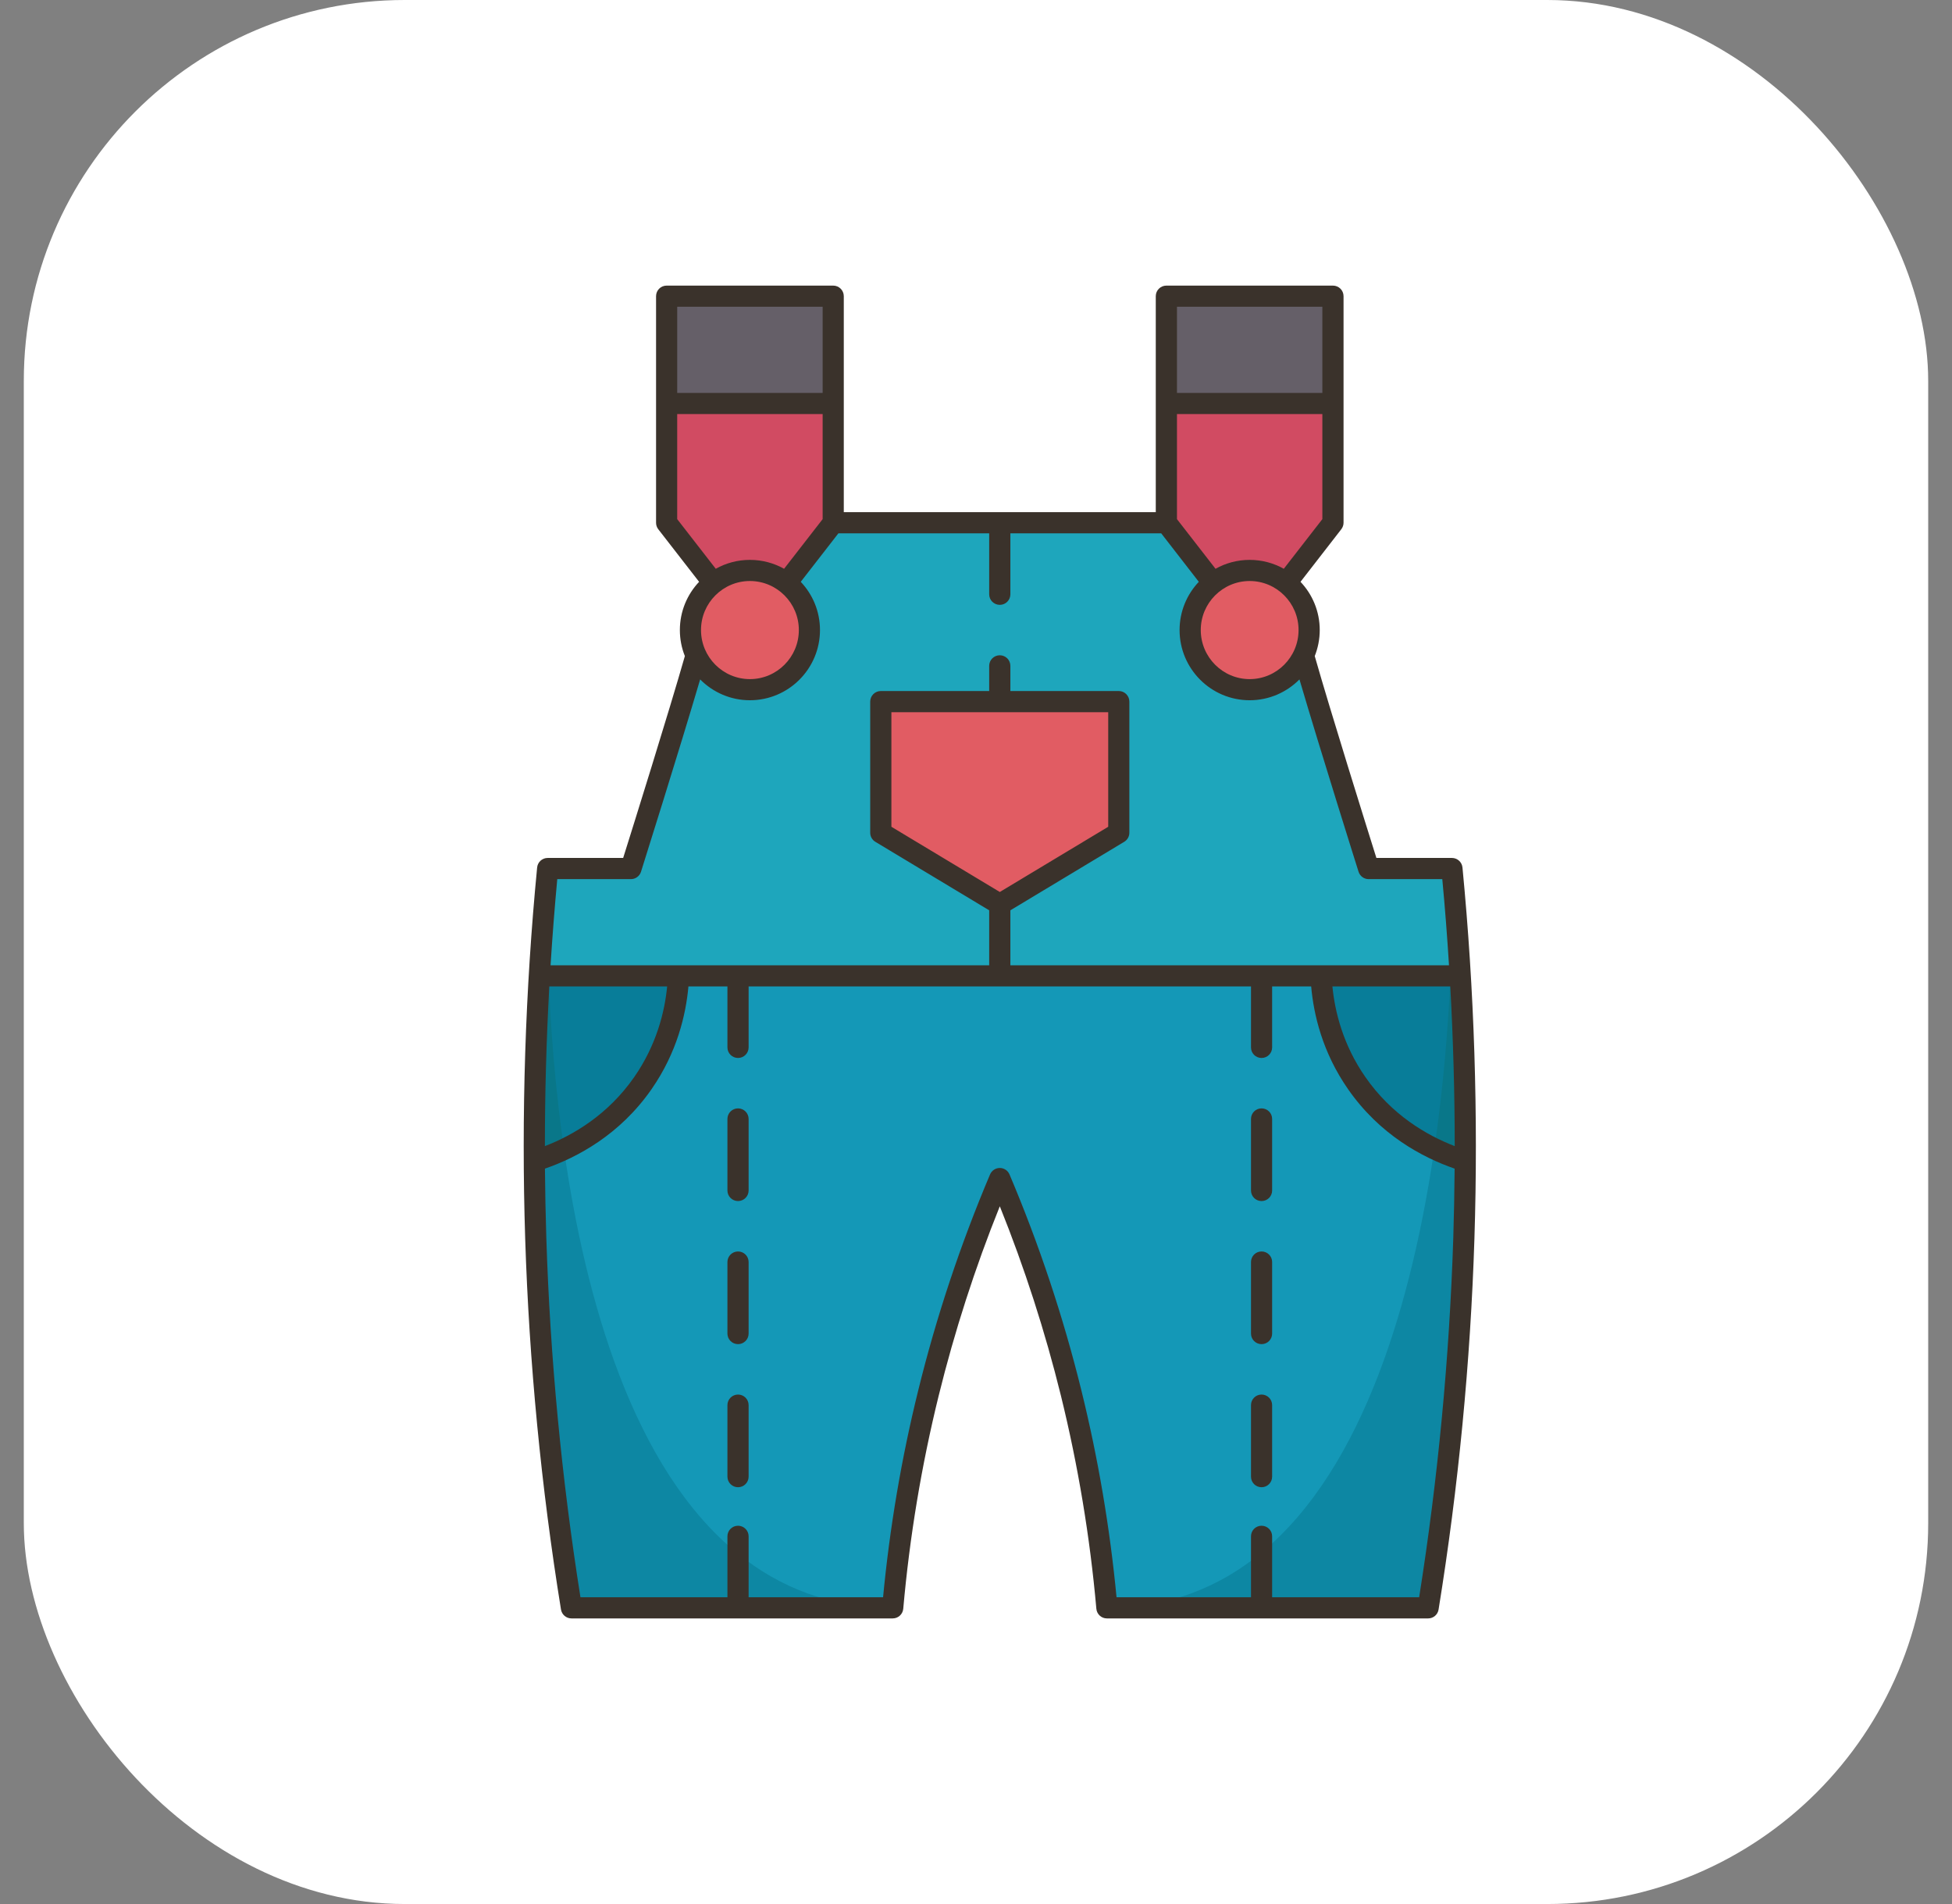 <svg width="41" height="40" viewBox="0 0 41 40" fill="none" xmlns="http://www.w3.org/2000/svg">
<rect x="0" y="0" width="41" height="40" fill="#808080" stroke="none"/>
<g clip-path="url(#clip0_184_28343)">
<rect x="0.5" width="40" height="40" rx="8" fill="white"/>
<g clip-path="url(#clip1_184_28343)">
<path d="M27.748 20.501C27.343 20.019 26.928 20 26.498 20.501L21.113 19.852L15.603 19.712L14.252 20.501L11.223 24.391C11.226 24.921 11.235 25.462 11.253 26.012C11.345 28.896 11.634 31.502 12.003 33.778H15.502H18.75C18.866 32.464 19.089 30.938 19.5 29.269C19.929 27.525 20.468 26.014 21 24.759C21.532 26.014 22.07 27.525 22.499 29.269C22.91 30.938 23.133 32.464 23.249 33.778H26.498H29.997C30.365 31.502 30.655 28.896 30.747 26.012C30.764 25.462 30.774 24.921 30.776 24.391L27.748 20.501Z" fill="#1498B7"/>
<path d="M30.672 20.501C30.744 21.726 30.784 23.025 30.776 24.391C30.177 24.205 29.2 23.767 28.497 22.756C27.862 21.843 27.765 20.917 27.747 20.501C28.745 19.9 29.721 19.87 30.672 20.501H30.672ZM11.328 20.501C12.175 19.679 13.156 19.718 14.252 20.501C14.234 20.917 14.137 21.843 13.502 22.756C12.799 23.767 11.822 24.205 11.223 24.391C11.216 23.025 11.255 21.726 11.327 20.501H11.328Z" fill="#087D99"/>
<path d="M30.497 18.247C29.914 18.247 29.331 18.247 28.748 18.247C28.748 18.247 27.745 15.067 27.38 13.768H27.379L25.481 12.248L25.48 12.247C25.576 11.414 25.18 11.06 24.499 10.982H21H17.501C16.612 10.951 16.022 11.161 16.52 12.247L16.519 12.248L14.62 13.768H14.62C14.254 15.067 13.252 18.247 13.252 18.247C12.669 18.247 12.086 18.247 11.503 18.247C11.433 18.967 11.374 19.719 11.327 20.501H11.328H14.252H15.502H21H26.498H27.748H30.672H30.673C30.626 19.719 30.567 18.967 30.497 18.247Z" fill="#1EA6BC"/>
<path d="M27.997 8.477C26.831 7.532 25.665 7.532 24.498 8.477C24.498 9.332 24.498 10.192 24.498 10.982C24.826 11.403 25.153 11.825 25.48 12.247L25.481 12.248L27.015 12.248L27.015 12.247C27.343 11.826 27.67 11.404 27.997 10.982C27.997 10.192 27.997 9.332 27.997 8.477Z" fill="#D14B62"/>
<path d="M27.997 6.222C27.997 6.935 27.997 7.704 27.997 8.477H24.498C24.498 7.704 24.498 6.935 24.498 6.222C25.665 6.222 26.831 6.222 27.997 6.222Z" fill="#655F68"/>
<path d="M27.498 13.236C27.498 13.427 27.456 13.607 27.379 13.768C27.18 14.194 26.748 14.489 26.248 14.489C25.558 14.489 24.999 13.928 24.999 13.236C24.999 12.834 25.188 12.477 25.481 12.248C25.693 12.082 25.959 11.984 26.248 11.984C26.537 11.984 26.803 12.082 27.015 12.248C27.309 12.477 27.498 12.834 27.498 13.236ZM23.499 14.739C23.499 15.658 23.499 16.577 23.499 17.495C22.666 17.996 21.833 18.497 21 18.998C20.167 18.497 19.334 17.996 18.5 17.495C18.5 16.577 18.5 15.658 18.5 14.739C19.334 14.739 20.167 14.739 21 14.739C21.833 14.739 22.666 14.739 23.499 14.739Z" fill="#E15C63"/>
<path d="M14.002 8.477C14.002 9.332 14.002 10.192 14.002 10.982C14.329 11.404 14.656 11.826 14.984 12.247L14.985 12.248L16.519 12.248L16.52 12.247C16.846 11.825 17.174 11.403 17.501 10.982C17.501 10.192 17.501 9.332 17.501 8.477C16.22 6.974 15.054 6.974 14.002 8.477Z" fill="#D14B62"/>
<path d="M17.501 6.222C17.501 6.935 17.501 7.704 17.501 8.477H14.002C14.002 7.704 14.002 6.935 14.002 6.222C15.168 6.222 16.335 6.222 17.501 6.222Z" fill="#655F68"/>
<path d="M16.519 12.248C16.812 12.477 17.001 12.834 17.001 13.236C17.001 13.928 16.441 14.489 15.751 14.489C15.251 14.489 14.82 14.194 14.62 13.768C14.544 13.607 14.502 13.427 14.502 13.236C14.502 12.834 14.691 12.477 14.985 12.248C15.196 12.082 15.463 11.984 15.751 11.984C16.041 11.984 16.307 12.082 16.519 12.248Z" fill="#E15C63"/>
<path d="M11.521 20.501H11.328H11.327C11.374 19.722 11.433 18.972 11.502 18.254C11.499 18.343 11.47 19.214 11.521 20.501Z" fill="#1498B7"/>
<path d="M11.521 20.501C11.561 21.517 11.652 22.791 11.846 24.147C11.616 24.257 11.402 24.335 11.223 24.391C11.216 23.025 11.255 21.726 11.327 20.501H11.328H11.521Z" fill="#097789"/>
<path d="M30.672 20.501H30.672H30.466C30.527 19.141 30.497 18.247 30.497 18.247C30.566 18.967 30.626 19.719 30.672 20.501Z" fill="#1498B7"/>
<path d="M30.673 20.501C30.744 21.726 30.784 23.025 30.776 24.391C30.59 24.333 30.366 24.251 30.127 24.134C30.324 22.783 30.421 21.513 30.466 20.501H30.672H30.673Z" fill="#097789"/>
<path d="M11.846 24.147C11.616 24.257 11.403 24.335 11.223 24.391C11.226 24.921 11.235 25.462 11.253 26.012C11.345 28.896 11.634 31.502 12.003 33.778H15.502H18.75C17.449 33.778 16.379 33.353 15.502 32.643C13.296 30.863 12.295 27.288 11.846 24.147ZM30.127 24.134C29.669 27.263 28.668 30.825 26.498 32.617C25.62 33.342 24.552 33.778 23.249 33.778H26.498H29.997C30.365 31.502 30.655 28.896 30.747 26.012C30.764 25.462 30.774 24.921 30.776 24.391C30.59 24.333 30.366 24.251 30.127 24.134Z" fill="#0D87A3"/>
<path d="M15.724 23.507V25.01C15.724 25.133 15.624 25.232 15.502 25.232C15.379 25.232 15.279 25.133 15.279 25.01V23.507C15.279 23.384 15.379 23.285 15.502 23.285C15.624 23.285 15.724 23.384 15.724 23.507ZM15.502 26.291C15.379 26.291 15.279 26.39 15.279 26.513V28.016C15.279 28.139 15.379 28.238 15.502 28.238C15.624 28.238 15.724 28.139 15.724 28.016V26.513C15.724 26.39 15.624 26.291 15.502 26.291ZM15.502 29.297C15.379 29.297 15.279 29.396 15.279 29.519V31.022C15.279 31.145 15.379 31.244 15.502 31.244C15.624 31.244 15.724 31.145 15.724 31.022V29.519C15.724 29.396 15.624 29.297 15.502 29.297ZM11.503 18.024H13.089C13.29 17.384 14.057 14.934 14.385 13.783C14.317 13.614 14.28 13.429 14.28 13.236C14.28 12.844 14.434 12.487 14.684 12.223L13.826 11.118C13.796 11.079 13.78 11.031 13.78 10.982V6.222C13.78 6.099 13.879 6 14.002 6H17.501C17.623 6 17.723 6.099 17.723 6.222V10.76H24.276V6.222C24.276 6.099 24.376 6 24.499 6H27.997C28.12 6 28.22 6.099 28.22 6.222V10.982C28.22 11.031 28.203 11.079 28.173 11.118L27.316 12.223C27.566 12.487 27.72 12.844 27.72 13.236C27.72 13.429 27.682 13.614 27.615 13.783C27.942 14.934 28.709 17.384 28.91 18.024H30.497C30.611 18.024 30.707 18.111 30.718 18.225C30.967 20.806 31.051 23.428 30.969 26.019C30.886 28.622 30.632 31.244 30.216 33.813C30.199 33.921 30.106 34 29.997 34H23.249C23.134 34 23.038 33.912 23.028 33.797C22.895 32.293 22.644 30.787 22.284 29.322C21.951 27.971 21.52 26.634 21 25.342C20.48 26.634 20.049 27.971 19.716 29.322C19.355 30.787 19.105 32.293 18.972 33.797C18.962 33.912 18.866 34 18.75 34H12.003C11.894 34 11.801 33.921 11.783 33.813C11.367 31.244 11.114 28.622 11.031 26.019C10.948 23.428 11.032 20.806 11.282 18.225C11.293 18.111 11.388 18.024 11.503 18.024ZM11.445 24.078C12.039 23.848 12.768 23.421 13.32 22.629C13.792 21.95 13.962 21.251 14.013 20.723H11.538C11.476 21.84 11.445 22.96 11.445 24.078ZM30.525 26.005C30.54 25.521 30.549 25.037 30.553 24.551C29.87 24.314 28.979 23.837 28.315 22.882C27.776 22.108 27.592 21.313 27.54 20.723H26.72V22.004C26.72 22.127 26.621 22.226 26.498 22.226C26.375 22.226 26.276 22.127 26.276 22.004V20.723H21H15.724V22.004C15.724 22.127 15.624 22.226 15.502 22.226C15.379 22.226 15.279 22.127 15.279 22.004V20.723H14.46C14.407 21.313 14.223 22.108 13.685 22.882C13.021 23.837 12.129 24.314 11.446 24.551C11.45 25.037 11.46 25.521 11.475 26.005C11.555 28.525 11.797 31.065 12.192 33.556H15.279V32.275C15.279 32.152 15.379 32.053 15.502 32.053C15.624 32.053 15.724 32.152 15.724 32.275V33.556H18.548C18.687 32.096 18.934 30.637 19.285 29.216C19.665 27.668 20.174 26.14 20.795 24.673C20.83 24.591 20.91 24.537 21 24.537C21.089 24.537 21.17 24.591 21.204 24.673C21.826 26.14 22.334 27.668 22.715 29.216C23.065 30.637 23.313 32.096 23.452 33.556H26.276V32.275C26.276 32.152 26.375 32.053 26.498 32.053C26.621 32.053 26.72 32.152 26.72 32.275V33.556H29.808C30.203 31.065 30.444 28.525 30.525 26.005ZM18.723 14.962V17.369L21 18.739L23.277 17.369V14.962H18.723ZM30.462 20.723H27.986C28.038 21.251 28.207 21.95 28.68 22.629C29.231 23.421 29.96 23.848 30.555 24.078C30.555 22.96 30.523 21.84 30.462 20.723ZM25.221 13.236C25.221 13.804 25.682 14.267 26.248 14.267C26.815 14.267 27.275 13.804 27.275 13.236C27.275 12.668 26.815 12.206 26.248 12.206C25.682 12.206 25.221 12.668 25.221 13.236ZM27.775 10.906V8.699H24.721V10.906L25.531 11.949C25.743 11.83 25.988 11.762 26.248 11.762C26.508 11.762 26.753 11.83 26.965 11.949L27.775 10.906ZM24.721 6.444V8.255H27.775V6.444H24.721ZM14.224 6.444V8.255H17.279V6.444H14.224ZM14.224 10.906L15.034 11.949C15.246 11.83 15.491 11.762 15.751 11.762C16.012 11.762 16.256 11.83 16.469 11.949L17.279 10.906V8.699H14.224V10.906ZM15.751 14.267C16.318 14.267 16.779 13.805 16.779 13.236C16.779 12.668 16.318 12.206 15.751 12.206C15.185 12.206 14.724 12.668 14.724 13.236C14.724 13.805 15.185 14.267 15.751 14.267ZM11.705 18.469C11.649 19.07 11.602 19.674 11.564 20.279H20.777V19.124L18.386 17.685C18.319 17.645 18.278 17.573 18.278 17.495V14.739C18.278 14.617 18.378 14.517 18.501 14.517H20.777V13.988C20.777 13.865 20.877 13.766 21 13.766C21.122 13.766 21.222 13.865 21.222 13.988V14.517H23.499C23.622 14.517 23.721 14.617 23.721 14.739V17.495C23.721 17.573 23.68 17.645 23.613 17.685L21.222 19.124V20.279H30.435C30.397 19.674 30.351 19.07 30.294 18.469H28.747C28.65 18.469 28.564 18.406 28.535 18.313C28.526 18.285 27.72 15.725 27.294 14.273C27.027 14.543 26.657 14.711 26.248 14.711C25.436 14.711 24.776 14.05 24.776 13.236C24.776 12.844 24.93 12.487 25.18 12.223L24.39 11.204H21.222V12.485C21.222 12.608 21.122 12.707 21 12.707C20.877 12.707 20.777 12.608 20.777 12.485V11.204H17.61L16.819 12.223C17.069 12.487 17.223 12.844 17.223 13.236C17.223 14.05 16.563 14.711 15.751 14.711C15.343 14.711 14.973 14.543 14.706 14.273C14.279 15.725 13.473 18.285 13.464 18.313C13.435 18.406 13.349 18.469 13.252 18.469L11.705 18.469ZM26.498 23.285C26.375 23.285 26.276 23.384 26.276 23.507V25.01C26.276 25.133 26.375 25.232 26.498 25.232C26.621 25.232 26.72 25.133 26.72 25.01V23.507C26.72 23.384 26.621 23.285 26.498 23.285ZM26.498 26.291C26.375 26.291 26.276 26.39 26.276 26.513V28.016C26.276 28.139 26.375 28.238 26.498 28.238C26.621 28.238 26.72 28.139 26.72 28.016V26.513C26.72 26.39 26.621 26.291 26.498 26.291ZM26.498 29.297C26.375 29.297 26.276 29.396 26.276 29.519V31.022C26.276 31.145 26.375 31.244 26.498 31.244C26.621 31.244 26.72 31.145 26.72 31.022V29.519C26.72 29.396 26.621 29.297 26.498 29.297Z" fill="#3A322B"/>
</g>
</g>
<defs>
<clipPath id="clip0_184_28343">
<rect width="40" height="40" fill="white" transform="translate(0.5)"/>
</clipPath>
<clipPath id="clip1_184_28343">
<rect width="20" height="28" fill="white" transform="translate(11 6)"/>
</clipPath>
</defs>
</svg>
